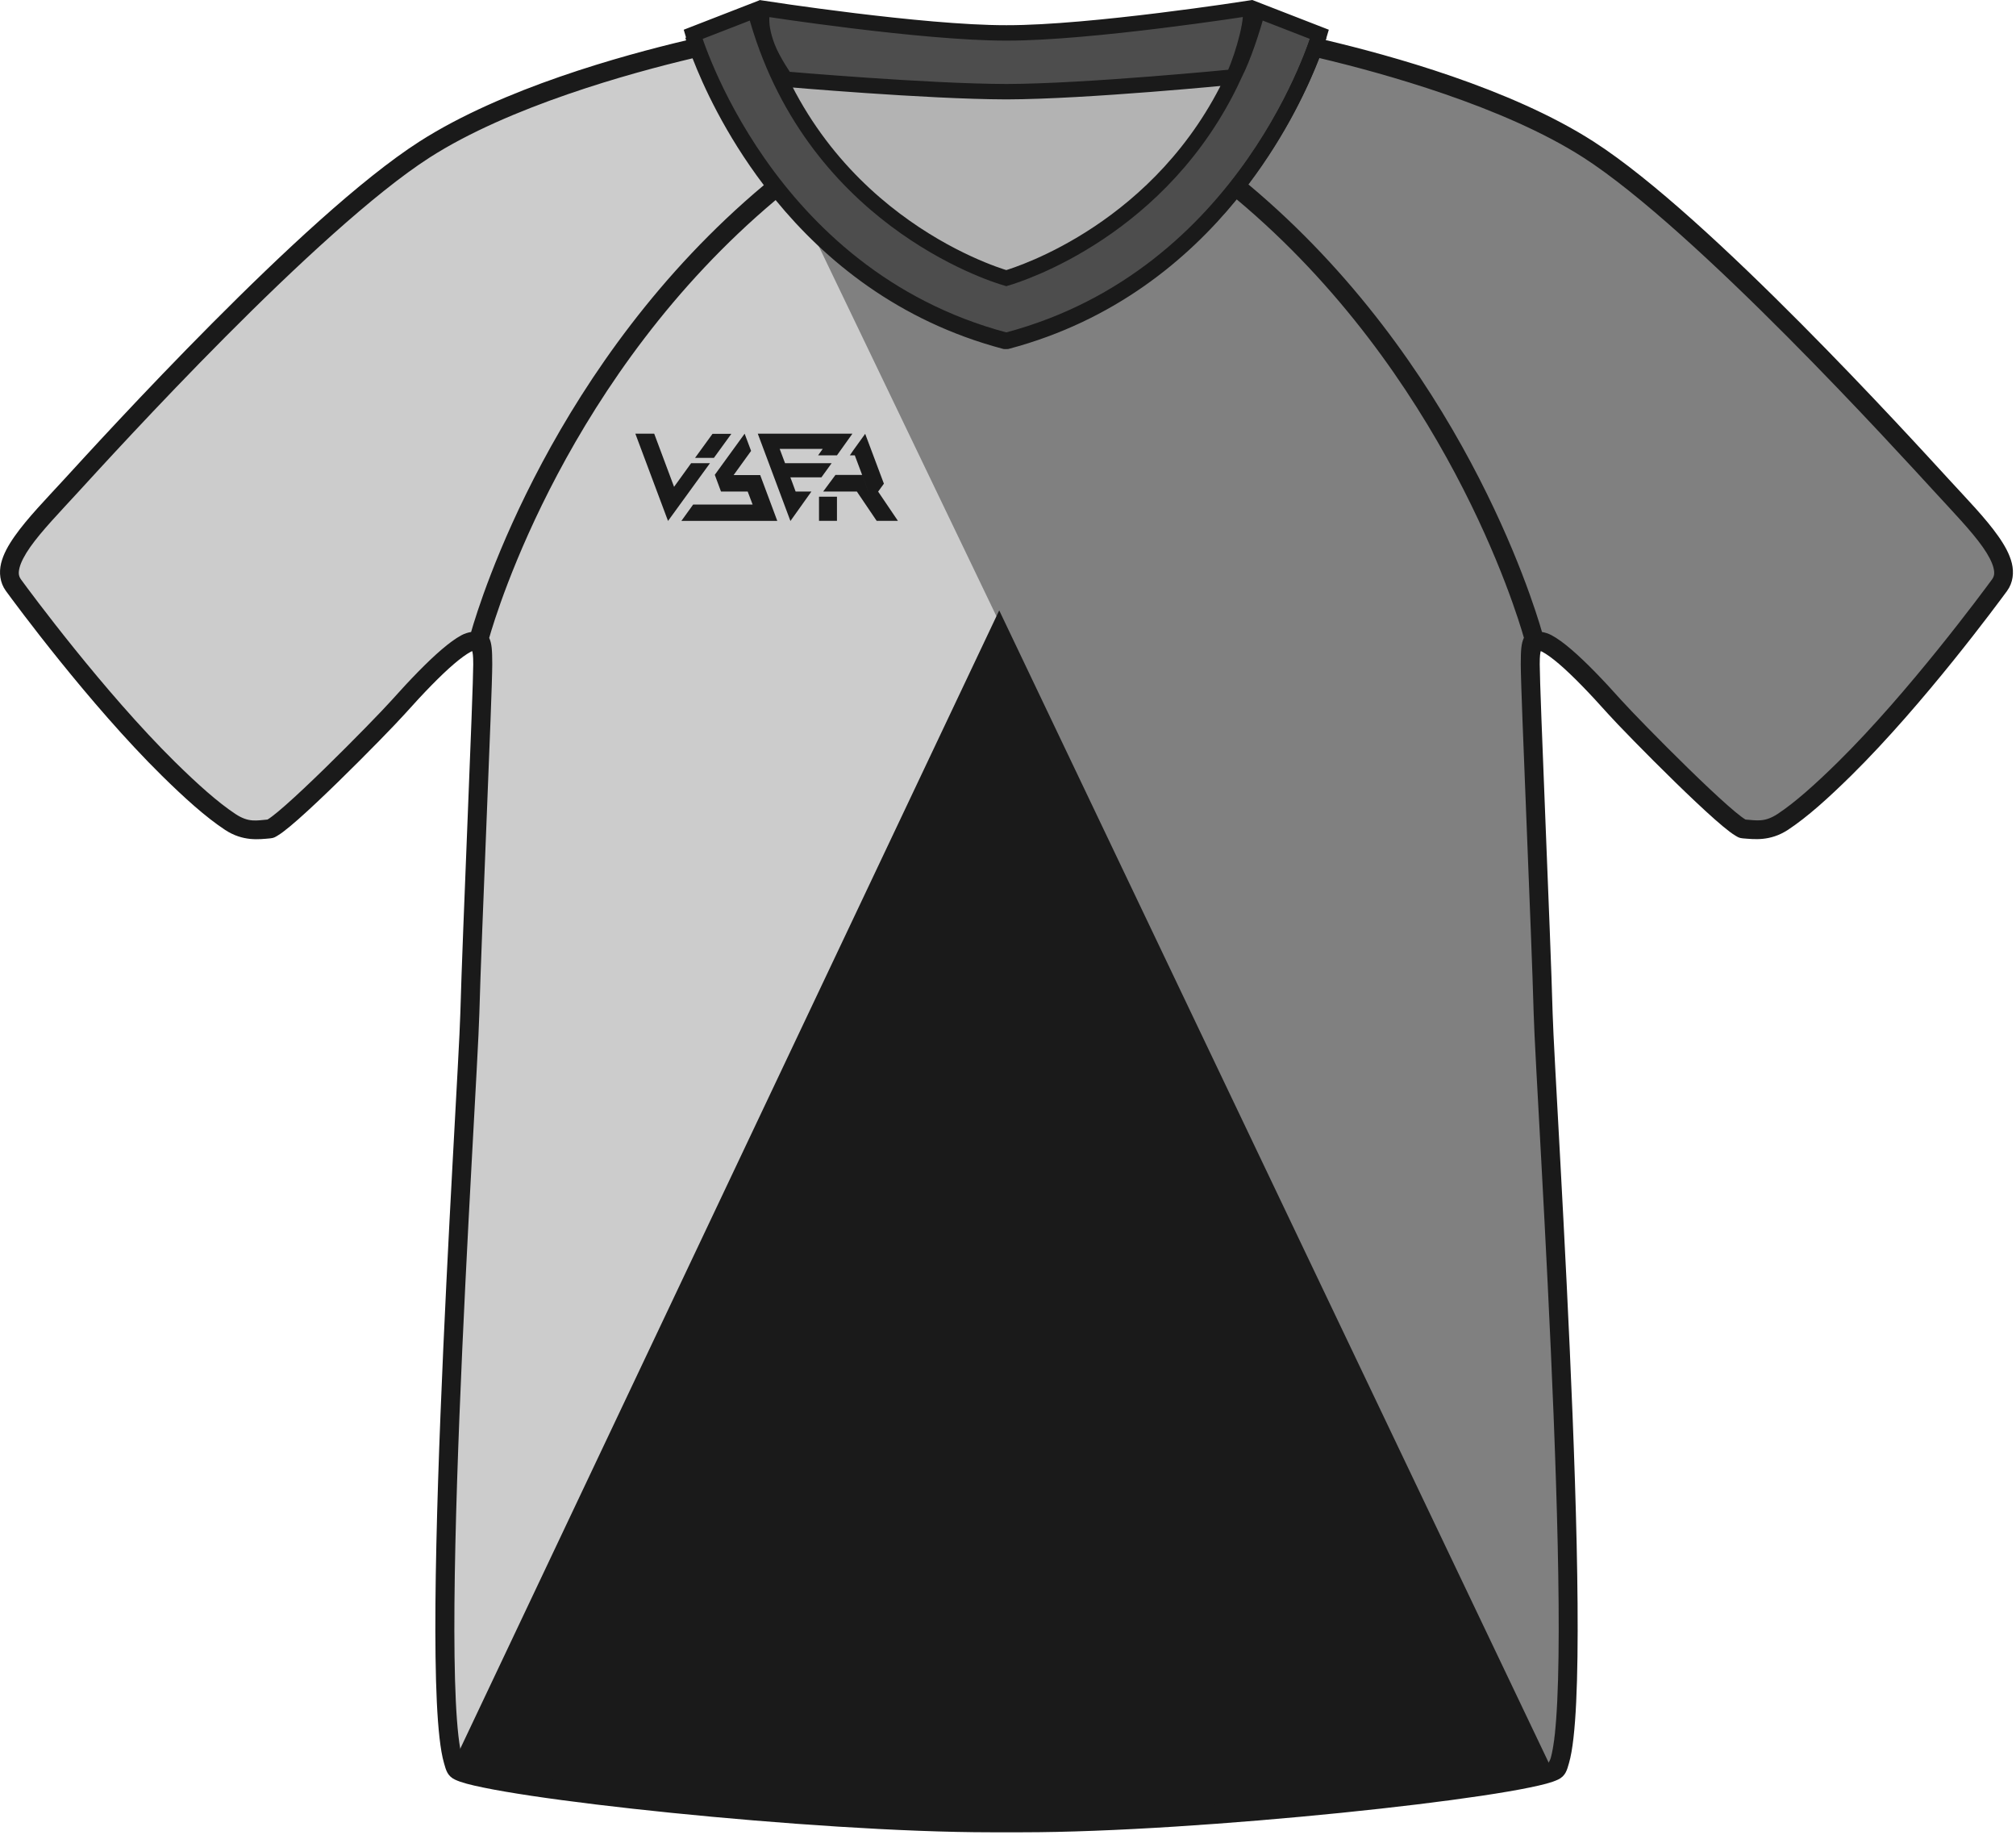 <svg width="601" height="547" viewBox="0 0 601 547" fill="none" xmlns="http://www.w3.org/2000/svg">
<g clip-path="url(#clip0_1281_2)">
<path d="M232.75 23.19L301.251 27.709L367.373 22.238L351.913 49.829L318.376 75.992L299.824 82.89L265.336 64.813L242.978 42.217L232.75 23.19Z" fill="#B3B3B3"/>
<path d="M230.63 55.48L244.421 70.617L301.604 184.647L135.434 526.397L132.609 449.417L144.501 201.107L143.55 189.215L164.481 136.888L199.683 86.94L230.63 55.48Z" fill="#CCCCCC"/>
<path d="M243.08 71.29L462.31 527.76L467.1 488.384L465.082 414.719L460.373 327.936L455.664 194.396L454.655 182.287L439.182 146.968L407.227 96.176L380.654 66.575L368.208 56.148L361.48 63.212L342.643 81.376L309.679 98.194L300.261 101.221L278.397 93.821L250.478 75.657L243.08 71.29Z" fill="#808080"/>
<path d="M297.88 181.92L135.9 523.95L141.133 529.42L256.533 542.211L344.326 541.875L423.709 534.475L463.14 528.404L297.88 181.92Z" fill="#1A1A1A"/>
<path d="M206.35 14.15L218.718 35.556L231.086 55.298L208.015 78.369L169.246 129.031L142.369 190.634L123.817 205.381L81.48 247.243L70.777 247.005L44.613 224.647L1.8 170.893L10.838 154.957L106.216 58.39L149.98 30.799L206.35 14.15Z" fill="#CCCCCC"/>
<path d="M392.82 14.63L423.74 22.717L468.931 41.269L518.879 81.228L595.942 164.951L598.112 172.454L534.219 245.463L520.067 248.436L455.253 186.952L433.49 134.03L388.299 71.476L369.033 56.016L392.82 14.63Z" fill="#808080"/>
<path d="M189.41 129.26L199.138 155.24V155.279L211.656 138.047H206.039L200.949 145.098L195.029 129.26L189.41 129.26ZM221.988 129.26L213.089 141.516L214.937 146.493H222.894L224.367 150.377H206.642L203.136 155.243H231.718L231.716 155.241L229.907 150.377H229.903L226.626 141.59H218.708L223.911 134.389L221.988 129.26ZM225.91 129.26L235.638 155.28L241.898 146.493H237.185L236.242 143.928L235.619 142.27H244.874L247.929 138.047H234.033L232.434 133.786H245.217L245.297 133.745L243.894 135.71H249.513L254.113 129.26L225.91 129.26ZM212.412 129.299L207.208 136.463H212.828L218.031 129.299H212.412ZM257.924 129.299L254.302 134.315L253.359 135.709H254.826L257.019 141.553L258.867 146.492H258.865L257.017 141.553H249.062L245.404 146.492H255.433L261.353 155.24H267.687L261.767 146.492H261.808L263.503 144.154L262.523 141.553L257.924 129.299ZM244.16 148.039V155.24H249.513V148.039H244.16Z" fill="#1A1A1A"/>
<path d="M234.16 23.6C234.16 23.6 276.366 27.27 299.888 27.327C299.946 27.327 300 27.323 300.058 27.323C300.115 27.323 300.167 27.327 300.226 27.327C323.719 27.27 367.597 22.96 367.704 22.95C346.569 68.237 304.211 81.669 299.986 82.899C295.197 81.504 241.427 64.459 225.062 3.073L206.624 10.237C206.624 10.237 227.627 82.182 299.571 101.337H300.399C372.343 82.182 393.346 10.237 393.346 10.237L374.907 3.073C373.376 8.827 370.617 17.254 368.053 22.133C370.745 16.139 373.979 4.305 372.425 2.467C372.425 2.467 325.165 9.851 300.225 9.805C300.166 9.805 300.114 9.809 300.057 9.809C299.999 9.809 299.945 9.805 299.887 9.805C274.948 9.851 227.647 2.523 227.647 2.523C227.647 2.523 225.726 5.924 228.75 13.914C230.364 18.178 234.16 23.6 234.16 23.6Z" fill="#4D4D4D" stroke="#1A1A1A" stroke-width="4.592"/>
<path d="M208.71 9.97L204.298 11.263C204.298 11.263 204.513 11.898 204.552 12.027C185.521 16.543 149.826 26.31 125.042 42.187C107.559 53.397 83.969 75.523 63.196 96.41C42.423 117.296 24.566 136.923 19.171 142.806H19.169C13.796 148.665 8.188 154.39 4.386 159.798C2.485 162.502 1.003 165.131 0.331 167.878C-0.341 170.622 -0.03 173.673 1.735 176.093L1.737 176.097L1.739 176.099C4.523 179.927 26.518 209.751 48.227 231.156V231.158C55.028 237.844 61.255 243.488 67.092 247.34C72.444 250.864 77.273 250.155 80.543 249.871C81.683 249.772 82.107 249.431 82.666 249.105C83.226 248.779 83.792 248.385 84.422 247.914C85.682 246.971 87.182 245.716 88.889 244.211C92.304 241.2 96.52 237.208 100.795 233.039C109.346 224.701 118.024 215.771 120.865 212.59V212.588C126.42 206.378 131.426 201.228 135.355 197.871C137.32 196.192 139.027 194.966 140.263 194.302C140.688 194.074 140.526 194.164 140.796 194.08C140.905 194.734 141.078 195.123 141.078 197.996C141.078 201.82 140.279 222.139 139.398 244.131C138.517 266.123 137.556 290.025 137.234 301.953C136.922 313.507 133.391 368.922 131.306 421.813C130.264 448.26 129.58 474.126 129.841 493.78C129.972 503.607 130.335 511.868 131.029 517.968C131.376 521.017 131.795 523.517 132.373 525.514C132.949 527.511 133.342 529.321 135.648 530.407V530.409C137.566 531.315 140.248 531.973 144.074 532.765C147.902 533.556 152.756 534.386 158.424 535.235C169.759 536.933 184.34 538.703 200.225 540.311C231.995 543.529 268.943 546.102 295.446 546.102H304.647C331.15 546.102 368.106 543.52 399.881 540.298C415.769 538.687 430.351 536.916 441.684 535.22C447.35 534.371 452.202 533.544 456.028 532.755C459.85 531.967 462.526 531.309 464.44 530.409C466.75 529.327 467.15 527.515 467.729 525.517C468.309 523.519 468.731 521.02 469.079 517.97C469.775 511.87 470.138 503.608 470.27 493.781C470.534 474.127 469.85 448.259 468.805 421.812C466.716 368.918 463.175 313.502 462.862 301.952C462.539 290.024 461.578 266.113 460.696 244.116C459.814 222.119 459.016 201.799 459.016 197.995C459.016 195.129 459.19 194.73 459.299 194.077C459.572 194.161 459.418 194.072 459.85 194.303C461.087 194.966 462.793 196.19 464.755 197.868C468.679 201.224 473.674 206.375 479.23 212.587V212.595C482.075 215.757 490.764 224.698 499.31 233.036C503.583 237.205 507.796 241.197 511.208 244.208C512.913 245.713 514.413 246.97 515.672 247.913C516.302 248.384 516.866 248.778 517.426 249.104C517.986 249.43 518.41 249.771 519.549 249.87H519.565L519.581 249.872C522.828 250.119 527.635 250.83 532.987 247.348L532.997 247.342L533.007 247.338C538.844 243.487 545.073 237.843 551.874 231.156V231.154C573.586 209.745 595.6 179.84 598.352 176.105V176.097C600.122 173.677 600.434 170.626 599.762 167.879C599.091 165.131 597.609 162.501 595.708 159.797C591.906 154.388 586.298 148.664 580.925 142.805V142.801C575.517 136.924 557.645 117.294 536.872 96.407C516.1 75.522 492.519 53.397 475.058 42.187C450.181 26.216 414.146 16.43 395.193 11.937C395.224 11.836 395.417 11.261 395.417 11.261L391.015 9.968C391.015 9.968 370.369 80.525 299.865 99.423H299.838C229.334 80.525 208.697 9.968 208.697 9.968L208.71 9.97ZM393.3 17.294C411.858 21.684 448.156 31.63 472.017 46.948C488.563 57.57 512.209 79.618 532.876 100.397C553.543 121.177 571.324 140.706 576.776 146.631C582.224 152.572 587.738 158.27 591.098 163.051C592.779 165.442 593.889 167.6 594.286 169.223C594.683 170.846 594.543 171.747 593.803 172.758C591.047 176.498 569.107 206.229 547.916 227.123C541.223 233.704 535.162 239.141 529.916 242.605C526.014 245.143 523.727 244.515 520.072 244.232C520.601 244.289 520.528 244.354 520.289 244.215C520.032 244.065 519.599 243.776 519.076 243.385C518.032 242.603 516.606 241.415 514.965 239.967C511.682 237.07 507.51 233.119 503.275 228.988C494.809 220.728 486.007 211.652 483.455 208.816L483.445 208.81C477.807 202.506 472.72 197.233 468.435 193.568C466.292 191.734 464.362 190.299 462.527 189.316C461.611 188.825 460.662 188.53 459.689 188.357C456.984 178.888 434.957 107.446 372.181 54.977C383.748 39.672 390.271 25.139 393.296 17.293L393.3 17.294ZM206.46 17.38C209.516 25.284 216.086 39.869 227.708 55.189C165.114 107.65 143.142 178.929 140.446 188.359C139.467 188.53 138.511 188.82 137.591 189.314C135.758 190.297 133.828 191.733 131.682 193.566C127.392 197.232 122.292 202.507 116.649 208.814V208.816C114.135 211.631 105.321 220.722 96.848 228.984C92.612 233.115 88.435 237.068 85.149 239.964C83.507 241.412 82.08 242.6 81.034 243.382C80.511 243.773 80.079 244.062 79.821 244.212C79.563 244.363 79.348 244.293 80.054 244.232C76.386 244.551 74.129 245.197 70.206 242.615V242.613C64.958 239.149 58.892 233.706 52.194 227.121C30.998 206.221 8.958 176.408 6.307 172.764L6.305 172.76L6.303 172.758C5.564 171.747 5.425 170.844 5.822 169.22C6.22 167.597 7.329 165.44 9.01 163.049C12.372 158.267 17.887 152.568 23.336 146.625C28.763 140.706 46.537 121.174 67.203 100.395C87.869 79.615 111.526 57.568 128.092 46.946C151.877 31.707 187.831 21.791 206.463 17.378L206.46 17.38ZM368.68 59.425C430.558 111.219 452.034 182.095 454.309 190.115C454.297 190.14 454.261 190.169 454.25 190.193C453.516 191.839 453.363 193.682 453.363 197.994C453.363 202.523 454.167 222.342 455.049 244.34C455.931 266.337 456.893 290.276 457.213 302.104C457.543 314.305 461.071 369.24 463.156 422.034C464.199 448.433 464.88 474.246 464.619 493.702C464.489 503.43 464.119 511.583 463.463 517.327C463.135 520.199 462.725 522.479 462.301 523.94C461.877 525.402 461.1 525.728 462.043 525.286V525.288C461.233 525.669 458.557 526.458 454.893 527.214C451.228 527.97 446.454 528.786 440.854 529.624C429.654 531.301 415.138 533.065 399.319 534.669C367.681 537.877 330.79 540.444 304.655 540.444H295.454C269.318 540.444 232.436 537.886 200.804 534.683C184.988 533.081 170.472 531.318 159.271 529.64C153.67 528.8 148.897 527.982 145.23 527.224C141.563 526.465 138.885 525.675 138.069 525.29V525.288C139.017 525.734 138.24 525.405 137.818 523.942C137.395 522.48 136.986 520.199 136.659 517.327C136.006 511.582 135.637 503.432 135.507 493.704C135.248 474.248 135.927 448.433 136.968 422.034C139.049 369.236 142.569 314.304 142.898 302.104C143.217 290.276 144.18 266.349 145.062 244.356C145.943 222.363 146.745 202.541 146.745 197.995C146.745 193.665 146.598 191.83 145.859 190.177C145.849 190.165 145.835 190.152 145.83 190.14C148.07 182.238 169.479 111.453 231.226 59.63C245.95 77.604 267.694 95.638 298.87 103.939C298.87 103.939 299.058 104.005 299.157 104.019C299.628 104.083 300.582 104.019 300.582 104.019L300.879 103.939C332.173 95.606 353.965 77.468 368.689 59.427L368.68 59.425Z" fill="#1A1A1A"/>
</g>
<defs>
<clipPath id="clip0_1281_2">
<rect width="600.09" height="546.11" fill="white"/>
</clipPath>
</defs>
</svg>
